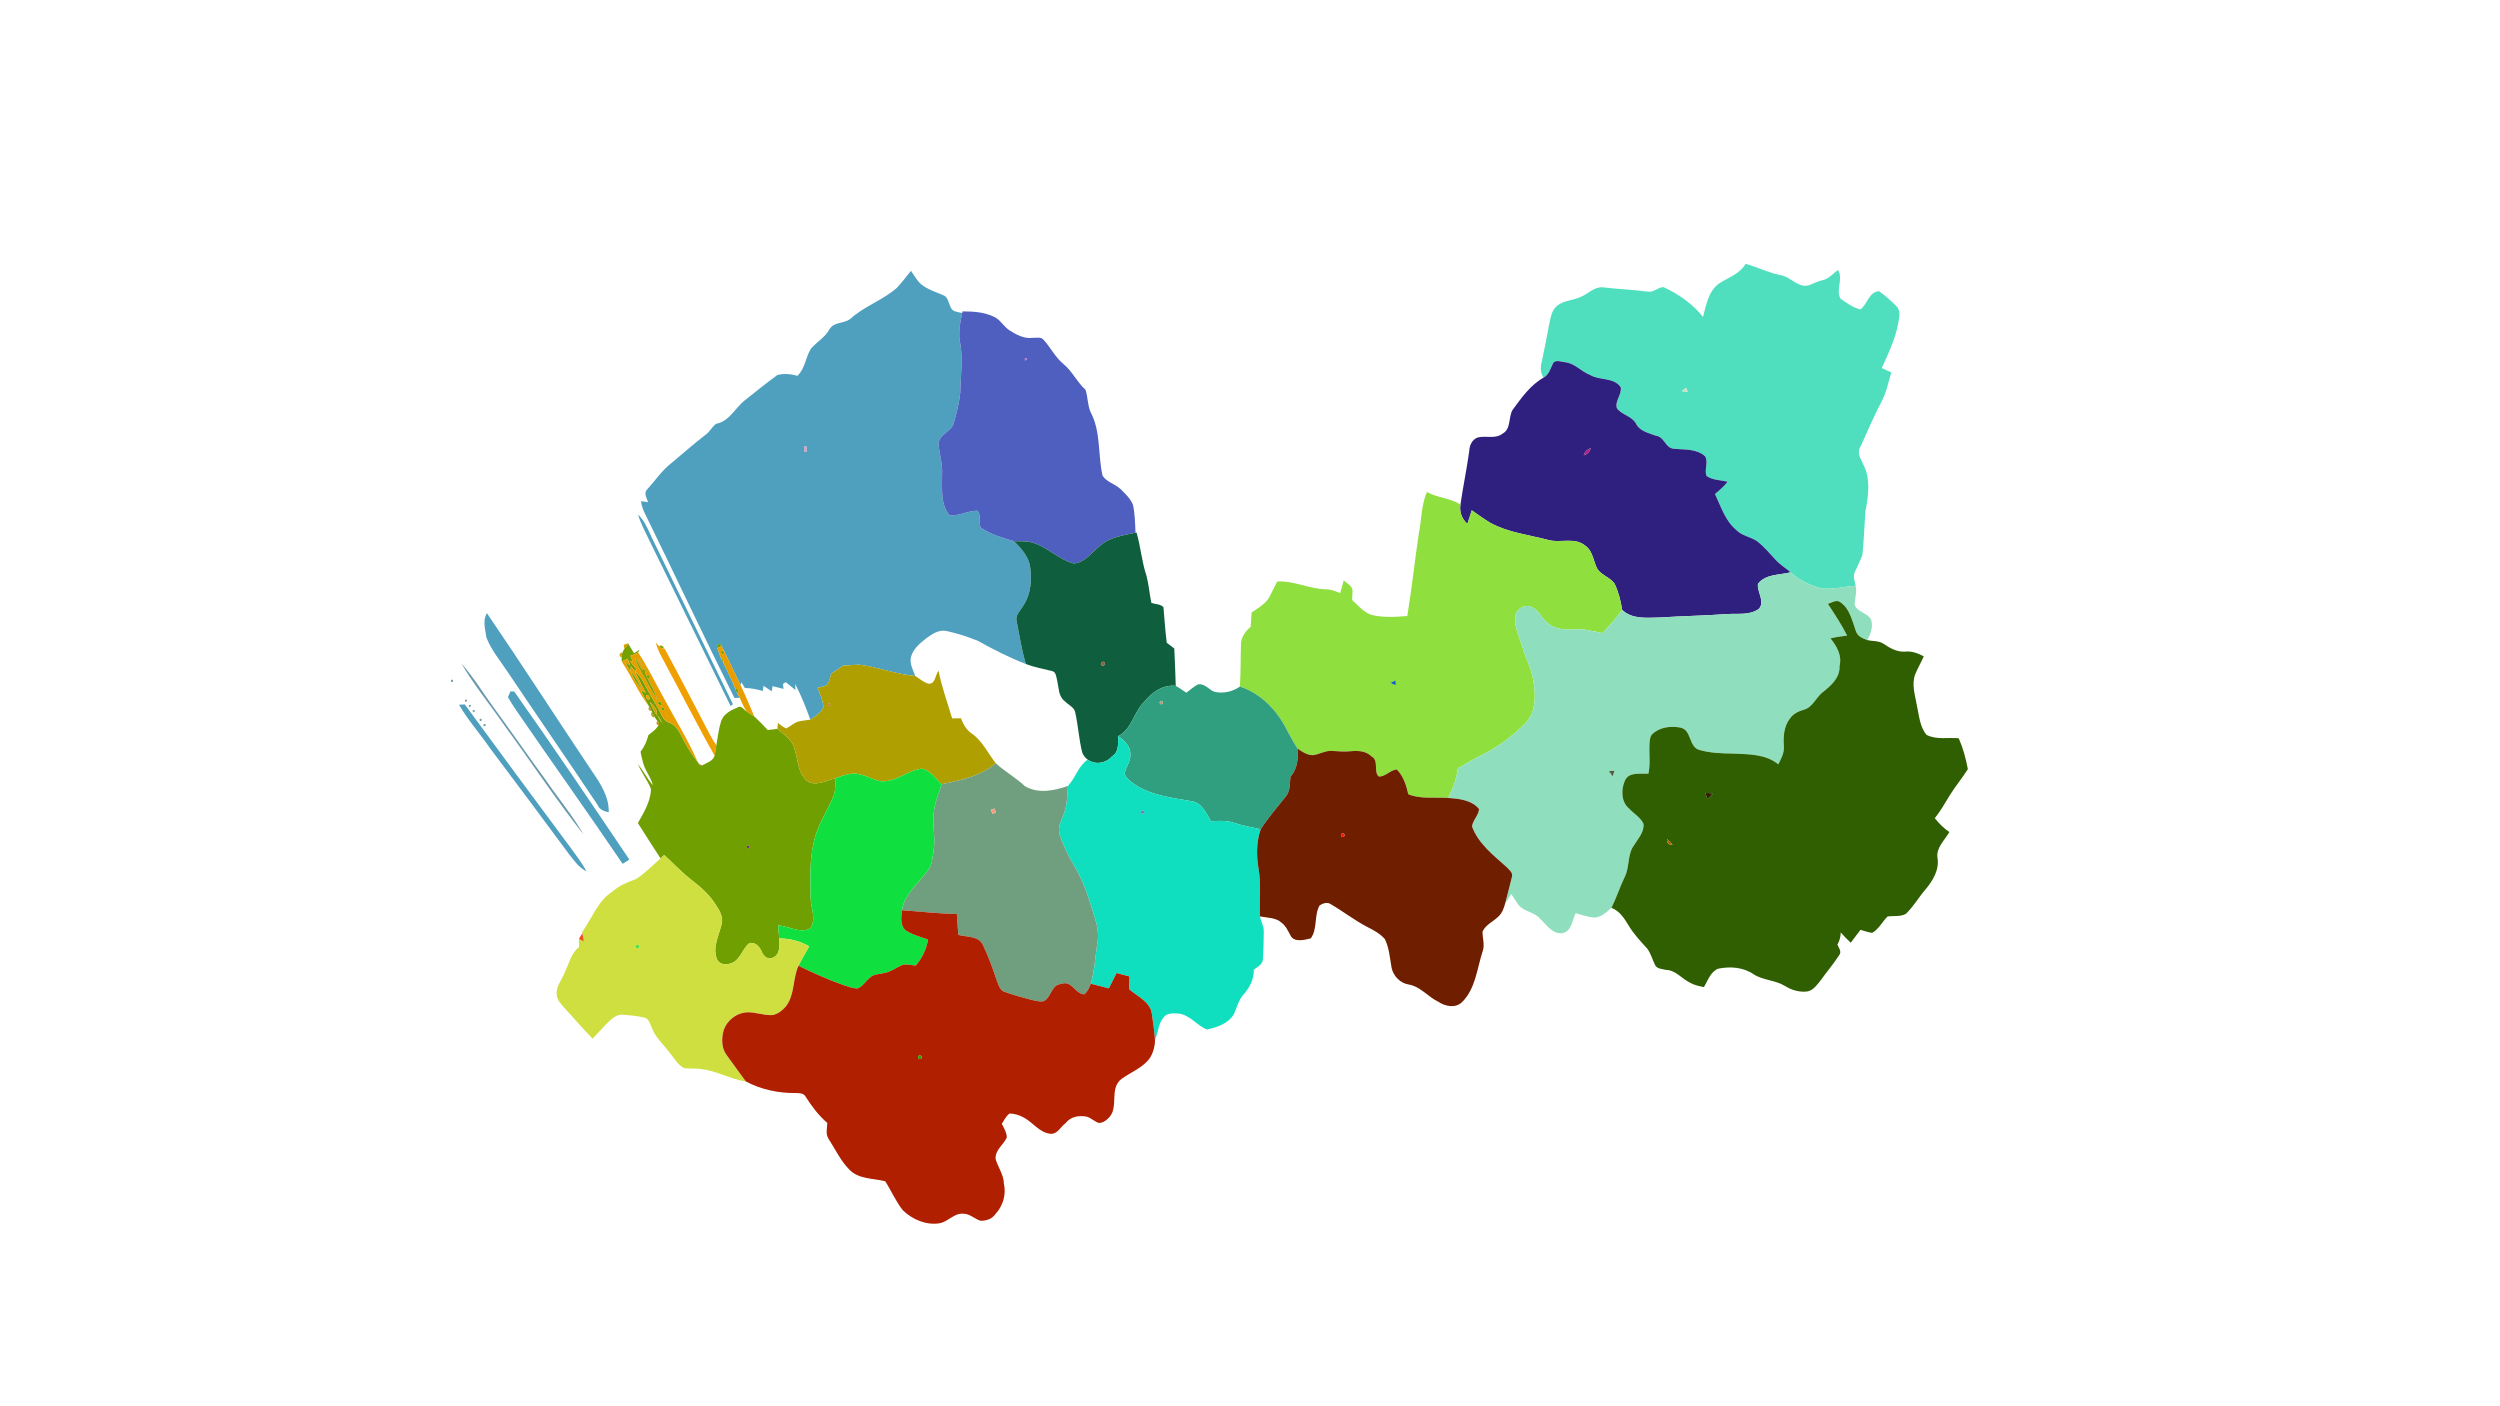 <?xml version="1.0" encoding="UTF-8" ?>
<!DOCTYPE svg PUBLIC "-//W3C//DTD SVG 1.1//EN" "http://www.w3.org/Graphics/SVG/1.1/DTD/svg11.dtd">
<svg width="1920pt" height="1080pt" viewBox="0 0 1920 1080" version="1.1" xmlns="http://www.w3.org/2000/svg">
<g id="#4fdfbfff">
<path fill="#4fdfbf" opacity="1.00" d=" M 1340.63 202.62 C 1349.82 205.16 1358.37 209.59 1367.82 211.37 C 1375.67 212.86 1381.53 221.96 1389.98 218.82 C 1393.31 217.44 1396.48 215.75 1400.11 215.10 C 1404.71 213.98 1407.82 210.02 1411.58 207.35 C 1415.99 214.19 1409.53 222.56 1413.56 229.41 C 1418.20 232.68 1423.17 236.30 1428.77 237.66 C 1434.22 233.65 1435.26 224.18 1443.06 223.61 C 1447.96 227.01 1452.42 231.13 1456.65 235.35 C 1458.30 237.05 1458.88 239.53 1458.76 241.85 C 1457.44 256.37 1451.19 269.63 1445.19 282.68 C 1447.66 283.76 1450.11 284.88 1452.56 286.02 C 1450.13 293.67 1448.75 301.69 1444.85 308.81 C 1438.60 320.53 1433.68 332.88 1427.97 344.85 C 1426.68 348.96 1429.17 352.65 1430.76 356.24 C 1436.87 367.38 1434.99 380.77 1432.63 392.77 C 1431.81 403.80 1431.51 414.88 1430.38 425.89 C 1428.85 430.58 1426.40 434.92 1424.46 439.45 C 1422.81 442.76 1424.59 446.44 1425.13 449.86 C 1416.60 450.47 1408.09 452.69 1399.51 452.02 C 1390.59 449.75 1381.98 445.88 1375.19 439.52 C 1371.47 436.33 1367.20 433.77 1363.87 430.15 C 1359.23 425.15 1354.82 419.85 1349.43 415.63 C 1344.31 412.14 1337.51 411.56 1333.19 406.79 C 1324.81 399.69 1321.69 388.89 1317.09 379.37 C 1320.65 376.57 1323.99 373.50 1326.83 369.95 C 1321.39 368.65 1315.24 368.85 1310.58 365.50 C 1308.77 360.71 1312.21 355.07 1309.57 350.50 C 1303.01 344.37 1293.30 345.52 1285.00 344.59 C 1278.86 343.74 1278.11 335.29 1271.76 334.66 C 1266.27 332.53 1259.50 331.30 1256.55 325.53 C 1253.47 319.54 1245.72 318.78 1241.82 313.63 C 1239.93 307.91 1245.83 302.92 1244.70 297.36 C 1239.30 289.53 1228.40 292.43 1221.06 287.89 C 1214.33 285.33 1209.46 279.00 1202.00 278.21 C 1199.30 278.00 1194.39 275.77 1192.65 279.20 C 1190.78 283.15 1189.53 287.85 1185.37 290.07 C 1183.34 286.72 1182.83 282.73 1183.83 278.96 C 1185.89 269.41 1187.77 259.83 1189.54 250.22 C 1190.83 244.82 1191.23 238.59 1195.84 234.83 C 1200.90 230.86 1207.72 230.68 1213.49 228.26 C 1219.36 226.05 1224.09 220.23 1230.73 220.65 C 1242.23 222.02 1253.82 222.43 1265.30 223.94 C 1269.85 224.94 1273.34 220.49 1277.60 220.51 C 1289.14 225.84 1299.92 233.35 1307.91 243.36 C 1310.45 233.92 1312.22 222.69 1321.16 217.13 C 1328.08 212.88 1336.34 210.07 1340.63 202.62 M 1291.63 300.42 C 1293.13 300.56 1294.63 300.71 1296.15 300.85 C 1295.71 299.82 1295.28 298.79 1294.86 297.77 C 1293.77 298.64 1292.69 299.52 1291.63 300.42 Z" />
</g>
<g id="#4f9fbfff">
<path fill="#4f9fbf" opacity="1.00" d=" M 688.95 220.94 C 692.75 216.84 696.06 212.31 699.64 208.01 C 702.55 212.13 704.91 216.86 709.27 219.69 C 713.90 222.82 719.29 224.49 724.37 226.71 C 729.89 228.64 727.94 237.59 733.65 239.18 C 735.37 239.75 737.17 240.03 738.96 240.38 C 737.23 248.32 735.70 256.44 737.59 264.55 C 739.60 276.75 737.69 289.07 737.51 301.33 C 736.75 309.24 734.69 317.01 732.57 324.65 C 730.90 331.50 721.42 333.30 720.80 340.56 C 721.28 348.74 724.20 356.73 723.50 365.01 C 723.69 375.44 722.07 387.21 729.32 395.83 C 736.66 396.36 743.50 392.16 750.87 392.21 C 753.64 396.05 751.59 401.14 753.09 405.17 C 760.71 410.48 769.84 412.96 778.64 415.66 C 784.03 420.67 789.14 426.63 790.95 433.94 C 792.62 444.45 792.02 455.96 785.91 465.08 C 783.87 468.83 779.50 472.33 780.80 477.11 C 782.95 488.10 784.59 499.24 787.90 509.97 C 775.24 505.08 763.13 498.90 751.30 492.29 C 743.38 489.00 735.13 486.40 726.76 484.58 C 720.87 483.45 715.77 487.03 711.26 490.26 C 706.17 494.35 700.26 499.16 699.39 506.08 C 698.96 510.68 701.39 514.89 702.87 519.09 C 688.26 517.92 674.51 512.39 660.03 510.45 C 655.86 510.54 651.72 511.11 647.56 511.14 C 644.64 513.41 641.54 515.40 638.34 517.24 C 637.54 520.23 637.09 523.56 634.98 525.96 C 632.93 527.42 630.33 527.68 627.95 528.24 C 629.49 533.25 632.56 538.12 632.22 543.50 C 630.25 547.62 626.14 550.40 622.29 552.67 C 618.98 543.37 615.35 534.14 610.75 525.39 C 610.78 526.88 610.83 528.39 610.89 529.90 C 608.44 527.88 605.93 525.92 603.49 523.92 C 602.94 524.26 601.83 524.95 601.28 525.29 C 601.43 526.54 601.59 527.79 601.76 529.06 C 598.93 528.37 596.11 527.66 593.29 526.96 C 593.10 528.29 592.93 529.64 592.75 530.99 C 590.66 529.53 588.57 528.08 586.45 526.68 C 586.22 528.03 585.99 529.38 585.76 530.73 C 581.33 529.29 576.72 528.46 572.06 528.37 C 571.17 526.93 570.30 525.48 569.43 524.05 C 569.25 524.57 568.87 525.61 568.69 526.13 C 563.83 516.04 559.09 505.89 554.10 495.87 C 553.11 492.84 549.47 495.38 550.93 497.75 C 551.75 500.51 552.79 503.21 553.86 505.90 C 554.19 506.52 554.86 507.76 555.19 508.38 C 558.40 515.31 562.13 522.02 564.81 529.19 C 565.10 530.24 565.54 531.24 566.14 532.18 C 566.81 533.40 567.44 534.66 568.07 535.93 C 566.72 535.95 565.37 535.98 564.04 536.01 C 540.93 489.78 519.09 442.93 496.35 396.52 C 494.44 392.88 492.73 389.06 492.34 384.91 C 494.16 385.15 496.00 385.40 497.82 385.68 C 496.74 382.67 494.25 379.06 496.80 376.11 C 503.09 369.29 508.22 361.36 515.65 355.64 C 524.40 348.37 532.89 340.79 541.91 333.86 C 545.16 331.62 546.81 327.69 550.02 325.47 C 560.24 323.65 564.64 313.10 572.22 307.28 C 580.39 300.80 588.50 294.19 596.96 288.07 C 602.00 286.61 607.44 287.28 612.47 288.61 C 618.37 282.93 618.64 274.38 622.81 267.76 C 627.30 262.54 633.75 259.05 637.09 252.84 C 640.34 247.13 648.22 248.56 652.94 244.99 C 663.66 235.14 678.08 230.59 688.95 220.94 M 617.57 342.95 C 617.54 344.31 617.54 345.68 617.57 347.05 L 619.43 347.05 C 619.45 345.68 619.45 344.31 619.43 342.95 L 617.57 342.95 Z" />
<path fill="#4f9fbf" opacity="1.00" d=" M 490.06 395.20 C 494.87 399.77 497.47 406.01 500.14 411.94 C 521.02 454.94 542.02 497.89 562.92 540.89 C 562.46 541.20 561.54 541.82 561.08 542.13 C 540.13 499.65 519.46 457.05 498.48 414.59 C 495.55 408.19 491.95 402.02 490.06 395.20 Z" />
<path fill="#4f9fbf" opacity="1.00" d=" M 373.60 489.73 C 372.76 483.60 370.41 476.62 373.97 470.93 C 401.47 511.28 427.90 552.37 455.08 592.95 C 461.38 602.02 467.88 612.36 467.50 623.85 C 463.95 623.08 460.29 621.79 458.91 618.08 C 436.09 583.95 412.77 550.17 389.91 516.08 C 384.22 507.47 377.39 499.41 373.60 489.73 Z" />
<path fill="#4f9fbf" opacity="1.00" d=" M 392.08 530.97 C 392.78 530.99 394.20 531.04 394.91 531.06 C 425.00 573.66 454.23 616.88 483.35 660.15 C 481.61 661.20 479.89 662.30 478.20 663.42 C 451.46 624.06 423.80 585.34 396.86 546.11 C 394.42 542.66 392.25 539.04 390.08 535.43 C 390.74 533.93 391.40 532.45 392.08 530.97 Z" />
<path fill="#4f9fbf" opacity="1.00" d=" M 352.52 541.23 C 353.99 541.13 355.46 541.05 356.94 540.98 C 383.82 577.75 410.95 614.34 438.11 650.91 C 442.31 656.93 447.11 662.62 450.39 669.24 C 444.69 666.28 440.86 660.92 437.00 655.99 C 416.76 628.59 396.40 601.27 375.92 574.06 C 368.30 562.98 359.25 552.91 352.52 541.23 Z" />
</g>
<g id="#4f5fbfff">
<path fill="#4f5fbf" opacity="1.00" d=" M 739.21 239.15 C 746.94 239.19 754.93 239.54 762.10 242.77 C 767.85 244.58 770.45 250.57 775.30 253.71 C 780.52 257.07 786.53 260.29 792.94 259.46 C 795.88 259.57 799.71 258.43 801.72 261.26 C 806.94 267.08 810.49 274.36 816.56 279.43 C 823.47 284.95 827.06 293.40 833.63 299.28 C 835.61 304.81 835.11 311.13 837.62 316.58 C 845.61 331.62 843.09 349.25 846.76 365.33 C 849.90 370.23 856.29 371.66 860.50 375.54 C 864.18 379.14 868.17 382.87 870.14 387.75 C 871.65 394.75 871.74 401.96 872.07 409.09 C 862.29 411.18 851.39 412.65 843.94 419.93 C 838.07 424.65 832.72 432.35 824.59 432.74 C 813.17 429.74 804.65 420.24 793.34 416.83 C 788.58 415.39 783.53 415.72 778.64 415.66 C 769.84 412.96 760.71 410.48 753.09 405.17 C 751.59 401.14 753.64 396.05 750.87 392.21 C 743.50 392.16 736.66 396.36 729.32 395.83 C 722.07 387.21 723.69 375.44 723.50 365.01 C 724.20 356.73 721.28 348.74 720.80 340.56 C 721.42 333.30 730.90 331.50 732.57 324.65 C 734.69 317.01 736.75 309.24 737.51 301.33 C 737.69 289.07 739.60 276.75 737.59 264.55 C 735.70 256.44 737.23 248.32 738.96 240.38 L 739.21 239.15 M 787.16 275.16 C 786.24 279.16 791.16 274.25 787.16 275.16 Z" />
</g>
<g id="#cf60bfff">
<path fill="#cf60bf" opacity="1.00" d=" M 787.16 275.16 C 791.16 274.25 786.24 279.16 787.16 275.16 Z" />
</g>
<g id="#2f1f7ffe">
<path fill="#2f1f7f" opacity="1.00" d=" M 1192.65 279.20 C 1194.39 275.77 1199.30 278.00 1202.00 278.21 C 1209.46 279.00 1214.33 285.33 1221.06 287.89 C 1228.40 292.43 1239.30 289.53 1244.70 297.36 C 1245.83 302.92 1239.93 307.91 1241.82 313.63 C 1245.72 318.78 1253.47 319.54 1256.55 325.53 C 1259.50 331.30 1266.27 332.53 1271.76 334.66 C 1278.11 335.29 1278.86 343.74 1285.00 344.59 C 1293.30 345.52 1303.01 344.37 1309.57 350.50 C 1312.21 355.07 1308.77 360.71 1310.58 365.50 C 1315.24 368.85 1321.39 368.65 1326.83 369.95 C 1323.99 373.50 1320.65 376.57 1317.09 379.37 C 1321.69 388.89 1324.81 399.69 1333.19 406.79 C 1337.51 411.56 1344.31 412.14 1349.43 415.63 C 1354.82 419.85 1359.23 425.15 1363.87 430.15 C 1367.20 433.77 1371.47 436.33 1375.19 439.52 C 1366.72 441.70 1355.92 440.75 1350.09 448.41 C 1349.30 454.73 1355.93 462.21 1350.69 467.71 C 1343.60 472.72 1334.70 471.01 1326.57 471.59 C 1309.20 472.83 1291.78 473.13 1274.41 474.24 C 1264.60 474.41 1253.62 475.77 1245.81 468.39 C 1244.73 461.49 1243.06 454.61 1240.02 448.30 C 1236.70 443.50 1230.30 441.95 1226.93 437.20 C 1223.69 431.37 1223.54 423.54 1217.76 419.29 C 1209.37 412.04 1197.94 417.54 1188.25 414.48 C 1173.53 410.65 1157.97 408.93 1144.46 401.47 C 1139.56 398.57 1135.00 395.13 1130.31 391.93 C 1129.47 394.52 1127.80 399.70 1126.96 402.30 C 1122.74 398.63 1120.65 393.07 1121.63 387.54 C 1123.59 373.75 1126.50 360.12 1128.40 346.32 C 1128.52 342.00 1130.62 337.52 1134.85 335.99 C 1141.09 334.36 1148.46 337.42 1153.95 333.04 C 1160.65 329.48 1158.30 320.59 1161.63 314.85 C 1168.45 305.64 1175.15 295.86 1185.37 290.07 C 1189.53 287.85 1190.78 283.15 1192.65 279.20 M 1216.31 349.69 C 1219.03 348.94 1220.93 347.04 1221.69 344.31 C 1218.95 345.06 1217.05 346.96 1216.31 349.69 Z" />
</g>
<g id="#cfdfbfff">
<path fill="#cfdfbf" opacity="1.00" d=" M 1291.63 300.42 C 1292.69 299.52 1293.77 298.64 1294.86 297.77 C 1295.28 298.79 1295.71 299.82 1296.15 300.85 C 1294.63 300.71 1293.13 300.56 1291.63 300.42 Z" />
</g>
<g id="#cf9fbfff">
<path fill="#cf9fbf" opacity="1.00" d=" M 617.57 342.95 L 619.43 342.95 C 619.45 344.31 619.45 345.68 619.43 347.05 L 617.57 347.05 C 617.54 345.68 617.54 344.31 617.57 342.95 Z" />
</g>
<g id="#af1f7ffe">
<path fill="#af1f7f" opacity="1.00" d=" M 1216.31 349.69 C 1217.05 346.96 1218.95 345.06 1221.69 344.31 C 1220.93 347.04 1219.03 348.94 1216.31 349.69 Z" />
</g>
<g id="#8fdf3fff">
<path fill="#8fdf3f" opacity="1.00" d=" M 1095.87 377.86 C 1103.97 382.48 1113.77 382.32 1121.63 387.54 C 1120.65 393.07 1122.74 398.63 1126.96 402.30 C 1127.80 399.70 1129.47 394.52 1130.31 391.93 C 1135.00 395.13 1139.56 398.57 1144.46 401.47 C 1157.97 408.93 1173.53 410.65 1188.25 414.48 C 1197.94 417.54 1209.37 412.04 1217.76 419.29 C 1223.54 423.54 1223.69 431.37 1226.93 437.20 C 1230.30 441.95 1236.70 443.50 1240.02 448.30 C 1243.06 454.61 1244.73 461.49 1245.81 468.39 C 1241.27 474.68 1236.16 480.54 1230.80 486.14 C 1223.82 485.06 1216.91 482.68 1209.79 483.39 C 1202.07 483.87 1193.27 483.38 1187.53 477.50 C 1183.56 473.97 1181.40 468.12 1176.22 466.22 C 1171.01 463.61 1164.95 467.46 1163.78 472.66 C 1162.72 480.88 1166.56 488.42 1168.90 496.03 C 1171.77 505.75 1176.83 514.82 1177.94 525.02 C 1179.54 535.00 1179.26 546.28 1172.44 554.42 C 1163.17 563.95 1152.57 572.32 1140.76 578.47 C 1133.52 581.97 1126.56 586.00 1119.66 590.10 C 1118.67 598.09 1115.71 605.67 1112.13 612.82 C 1101.92 612.13 1091.34 613.94 1081.56 609.99 C 1080.00 603.09 1077.84 596.13 1072.76 590.94 C 1067.61 591.30 1063.83 596.91 1058.74 596.29 C 1054.71 592.33 1059.25 583.81 1053.16 580.83 C 1048.59 576.12 1041.45 576.49 1035.47 577.07 C 1030.96 577.46 1026.43 576.76 1021.94 576.69 C 1017.11 576.69 1012.87 579.48 1008.14 579.99 C 1003.73 579.84 999.84 577.29 996.37 574.80 C 993.90 570.57 991.38 566.36 989.05 562.06 C 981.68 546.54 968.98 532.67 952.25 527.30 C 952.95 516.19 952.70 505.06 953.08 493.96 C 953.50 488.86 956.74 484.58 960.51 481.38 C 960.74 477.70 960.98 474.03 961.23 470.37 C 965.77 467.36 970.71 464.50 973.97 460.01 C 976.57 455.68 978.47 450.98 980.93 446.57 C 994.02 445.86 1005.91 452.57 1018.89 452.61 C 1022.56 452.59 1025.87 454.30 1029.27 455.50 C 1030.16 452.24 1031.05 448.97 1032.02 445.72 C 1034.59 448.33 1039.36 450.25 1038.70 454.63 C 1038.63 456.18 1038.49 459.29 1038.42 460.84 C 1042.96 464.87 1047.01 469.95 1052.86 472.12 C 1061.97 474.45 1071.50 473.89 1080.80 473.10 C 1084.25 452.21 1086.44 431.15 1089.58 410.21 C 1091.82 399.44 1091.41 388.11 1095.87 377.86 M 1067.69 524.50 C 1069.10 525.08 1070.54 525.66 1071.99 526.24 C 1071.95 525.33 1071.87 523.49 1071.83 522.58 C 1070.43 523.20 1069.05 523.84 1067.69 524.50 Z" />
</g>
<g id="#0f5f3fff">
<path fill="#0f5f3f" opacity="1.00" d=" M 843.94 419.93 C 851.39 412.65 862.29 411.18 872.07 409.09 L 872.84 408.94 C 876.06 419.87 876.85 431.37 880.49 442.17 C 882.33 449.03 882.77 456.14 884.28 463.06 C 887.24 464.04 891.13 463.87 893.53 466.26 C 894.32 475.37 894.90 484.52 896.06 493.60 C 898.01 495.08 899.94 496.59 901.87 498.12 C 902.21 507.66 902.79 517.21 902.98 526.77 C 892.96 525.57 884.32 532.01 878.40 539.38 C 870.57 547.16 869.24 560.15 858.70 565.36 C 858.64 570.82 859.52 577.65 853.95 580.94 C 849.26 586.31 841.20 587.61 835.34 583.41 C 833.28 581.82 831.53 579.72 830.94 577.14 C 828.60 567.21 827.96 556.98 825.76 547.02 C 824.82 542.87 820.14 541.22 817.55 538.33 C 812.72 534.62 813.20 527.98 811.88 522.58 C 811.17 519.91 811.13 515.82 807.69 515.29 C 801.06 513.67 794.30 512.44 787.90 509.97 C 784.59 499.24 782.95 488.10 780.80 477.11 C 779.50 472.33 783.87 468.83 785.91 465.08 C 792.02 455.96 792.62 444.45 790.95 433.94 C 789.14 426.63 784.03 420.67 778.64 415.66 C 783.53 415.72 788.58 415.39 793.34 416.83 C 804.65 420.24 813.17 429.74 824.59 432.74 C 832.72 432.35 838.07 424.65 843.94 419.93 M 846.33 508.55 C 844.75 509.60 846.31 512.53 847.90 510.93 C 849.60 509.91 847.89 507.13 846.33 508.55 Z" />
</g>
<g id="#8fdfbffe">
<path fill="#8fdfbf" opacity="1.00" d=" M 1375.19 439.52 C 1381.98 445.88 1390.59 449.75 1399.51 452.02 C 1408.09 452.69 1416.60 450.47 1425.13 449.86 C 1426.27 454.84 1424.49 459.75 1424.43 464.71 C 1426.69 470.24 1434.41 470.66 1437.07 475.91 C 1438.62 481.23 1436.79 486.95 1434.03 491.57 C 1430.48 490.35 1426.52 488.61 1425.33 484.70 C 1422.41 476.86 1420.80 467.58 1413.37 462.51 C 1410.37 460.20 1406.82 462.87 1403.82 463.78 C 1409.07 471.69 1414.29 479.64 1418.60 488.12 C 1414.32 488.71 1410.01 489.22 1405.82 490.26 C 1410.63 496.29 1414.85 503.43 1412.75 511.59 C 1413.25 520.54 1405.99 526.84 1399.62 531.80 C 1394.50 535.88 1391.99 543.52 1385.06 545.13 C 1381.08 546.32 1377.15 548.25 1374.73 551.77 C 1370.00 557.74 1369.48 565.74 1370.01 573.05 C 1370.46 578.10 1367.96 582.67 1365.74 587.01 C 1356.03 579.08 1343.05 579.29 1331.21 578.77 C 1322.43 578.60 1313.50 578.41 1305.00 575.94 C 1296.62 573.48 1299.40 559.97 1289.95 558.69 C 1282.72 557.41 1274.30 558.58 1268.89 563.91 C 1267.21 565.50 1267.15 568.00 1266.88 570.14 C 1266.27 578.12 1267.67 586.17 1266.03 594.09 C 1259.92 594.69 1250.76 592.42 1247.80 599.81 C 1244.94 606.46 1244.98 615.86 1251.06 620.88 C 1254.68 624.89 1259.88 627.63 1262.20 632.70 C 1262.85 639.11 1258.04 644.00 1254.99 649.09 C 1249.74 656.03 1251.64 665.42 1248.01 673.03 C 1244.14 680.93 1241.52 689.37 1237.57 697.22 C 1233.60 700.64 1228.94 705.32 1223.16 704.61 C 1218.70 703.99 1214.42 702.48 1210.11 701.35 C 1207.40 706.76 1207.03 715.64 1199.66 716.68 C 1192.29 717.49 1187.77 710.31 1183.06 705.92 C 1178.26 699.83 1168.63 700.27 1164.96 693.06 C 1163.35 690.91 1161.98 688.75 1160.61 686.48 C 1159.25 689.03 1157.78 691.52 1155.97 693.78 C 1157.64 686.92 1159.63 680.14 1161.21 673.26 C 1162.08 670.12 1158.85 667.93 1157.09 665.94 C 1147.00 656.84 1135.28 647.93 1130.52 634.73 C 1131.02 629.87 1135.57 626.37 1135.89 621.33 C 1130.22 614.37 1120.47 613.45 1112.13 612.82 C 1115.71 605.67 1118.67 598.09 1119.66 590.10 C 1126.56 586.00 1133.52 581.97 1140.76 578.47 C 1152.57 572.32 1163.17 563.95 1172.44 554.42 C 1179.26 546.28 1179.54 535.00 1177.94 525.02 C 1176.83 514.82 1171.77 505.75 1168.90 496.03 C 1166.56 488.42 1162.72 480.88 1163.78 472.66 C 1164.95 467.46 1171.01 463.61 1176.22 466.22 C 1181.40 468.12 1183.56 473.97 1187.53 477.50 C 1193.27 483.38 1202.07 483.87 1209.79 483.39 C 1216.91 482.68 1223.82 485.06 1230.80 486.14 C 1236.16 480.54 1241.27 474.68 1245.81 468.39 C 1253.62 475.77 1264.60 474.41 1274.41 474.24 C 1291.78 473.13 1309.20 472.83 1326.57 471.59 C 1334.70 471.01 1343.60 472.72 1350.69 467.71 C 1355.93 462.21 1349.30 454.73 1350.09 448.41 C 1355.92 440.75 1366.72 441.70 1375.19 439.52 M 1235.61 592.24 C 1236.56 593.57 1237.55 594.90 1238.55 596.23 C 1238.99 594.77 1239.47 593.32 1239.95 591.88 C 1238.49 591.99 1237.04 592.11 1235.61 592.24 Z" />
</g>
<g id="#2f5f00ff">
<path fill="#2f5f00" opacity="1.00" d=" M 1403.82 463.78 C 1406.82 462.87 1410.37 460.20 1413.37 462.51 C 1420.80 467.58 1422.41 476.86 1425.33 484.70 C 1426.52 488.61 1430.48 490.35 1434.03 491.57 C 1438.21 492.58 1442.89 491.93 1446.63 494.46 C 1451.52 497.84 1457.12 500.94 1463.29 500.42 C 1468.32 499.94 1473.09 501.71 1477.43 504.09 C 1475.45 508.71 1472.88 513.05 1470.94 517.68 C 1467.95 525.50 1470.73 533.70 1472.11 541.52 C 1473.87 549.21 1474.26 558.10 1479.60 564.37 C 1487.14 568.36 1496.17 566.18 1504.32 567.01 C 1507.64 574.55 1509.81 582.62 1511.31 590.72 C 1506.91 597.74 1501.49 604.06 1497.19 611.15 C 1493.63 617.01 1490.24 623.01 1485.93 628.37 C 1489.15 632.38 1492.76 636.13 1497.10 638.97 C 1493.67 645.28 1486.87 650.80 1487.98 658.69 C 1489.51 667.84 1484.58 676.19 1478.91 682.92 C 1473.64 689.03 1469.59 696.17 1463.77 701.80 C 1459.49 704.23 1454.30 703.19 1449.66 703.85 C 1445.56 707.88 1442.98 713.59 1437.80 716.46 C 1434.69 715.99 1431.81 715.01 1428.85 714.10 C 1426.39 717.44 1423.79 720.66 1421.36 724.02 C 1418.71 721.46 1416.07 718.89 1413.65 716.12 C 1413.70 719.43 1412.77 722.61 1411.11 725.46 C 1412.16 727.90 1414.60 730.86 1412.56 733.46 C 1408.30 740.11 1403.12 746.12 1398.54 752.55 C 1395.76 756.05 1392.95 760.25 1388.35 761.39 C 1382.23 762.28 1376.01 760.47 1370.85 757.22 C 1363.47 752.65 1354.19 752.99 1346.85 748.29 C 1338.88 742.75 1328.66 742.03 1319.42 743.99 C 1313.64 746.43 1311.63 753.07 1308.62 758.09 C 1305.01 757.37 1301.33 756.65 1298.11 754.79 C 1291.65 751.78 1287.04 745.05 1279.36 744.88 C 1276.49 744.08 1272.58 744.20 1271.09 741.12 C 1269.06 737.04 1267.90 732.48 1265.25 728.74 C 1259.99 722.92 1254.51 717.21 1250.56 710.41 C 1247.34 705.09 1243.67 699.47 1237.57 697.22 C 1241.52 689.37 1244.14 680.93 1248.01 673.03 C 1251.64 665.42 1249.74 656.03 1254.99 649.09 C 1258.04 644.00 1262.85 639.11 1262.20 632.70 C 1259.88 627.63 1254.68 624.89 1251.06 620.88 C 1244.98 615.86 1244.94 606.46 1247.80 599.81 C 1250.76 592.42 1259.92 594.69 1266.03 594.09 C 1267.67 586.17 1266.27 578.12 1266.88 570.14 C 1267.15 568.00 1267.21 565.50 1268.89 563.91 C 1274.30 558.58 1282.72 557.41 1289.95 558.69 C 1299.40 559.97 1296.62 573.48 1305.00 575.94 C 1313.50 578.41 1322.43 578.60 1331.21 578.77 C 1343.05 579.29 1356.03 579.08 1365.74 587.01 C 1367.96 582.67 1370.46 578.10 1370.01 573.05 C 1369.48 565.74 1370.00 557.74 1374.73 551.77 C 1377.15 548.25 1381.08 546.32 1385.06 545.13 C 1391.99 543.52 1394.50 535.88 1399.62 531.80 C 1405.99 526.84 1413.25 520.54 1412.75 511.59 C 1414.85 503.43 1410.63 496.29 1405.82 490.26 C 1410.01 489.22 1414.32 488.71 1418.60 488.12 C 1414.29 479.64 1409.07 471.69 1403.82 463.78 M 1309.66 608.95 C 1310.18 610.52 1310.70 612.11 1311.28 613.69 C 1312.79 612.30 1314.25 610.83 1315.62 609.29 C 1313.62 609.15 1311.63 609.05 1309.66 608.95 M 1280.30 644.41 C 1279.86 647.37 1281.62 649.13 1284.59 648.70 C 1283.19 647.23 1281.76 645.79 1280.30 644.41 Z" />
</g>
<g id="#df9f00ff">
<path fill="#df9f00" opacity="1.00" d=" M 479.00 495.16 C 480.32 494.73 481.64 494.30 482.97 493.88 L 482.51 494.46 C 481.47 495.78 480.43 497.10 479.46 498.47 C 479.34 497.64 479.12 495.98 479.00 495.16 Z" />
</g>
<g id="#ef9f00ff">
<path fill="#ef9f00" opacity="1.00" d=" M 503.67 493.54 C 504.54 494.44 505.39 495.37 506.24 496.32 C 507.00 497.41 508.20 498.19 509.58 498.10 L 510.44 498.16 C 522.27 519.94 533.61 541.98 545.07 563.96 C 546.58 566.87 548.32 569.66 550.15 572.39 C 549.74 575.04 549.40 577.71 548.83 580.34 C 535.65 557.19 523.72 533.36 511.05 509.94 C 508.29 504.62 505.03 499.44 503.67 493.54 Z" />
</g>
<g id="#6f9f00fe">
<path fill="#6f9f00" opacity="1.00" d=" M 550.93 497.75 C 549.47 495.38 553.11 492.84 554.10 495.87 C 553.13 496.64 552.06 497.26 550.93 497.75 Z" />
<path fill="#6f9f00" opacity="1.00" d=" M 487.72 515.68 C 490.40 518.04 492.71 520.84 494.25 524.08 C 497.71 530.96 501.75 537.52 505.56 544.21 C 507.81 548.16 509.12 553.52 514.04 554.99 C 519.94 557.11 522.22 563.36 525.06 568.41 C 528.04 574.44 531.78 580.04 535.92 585.33 C 536.14 585.66 536.57 586.33 536.78 586.66 C 536.87 587.92 538.23 588.79 539.27 587.79 C 542.71 585.83 547.63 584.55 548.83 580.34 C 549.40 577.71 549.74 575.04 550.15 572.39 C 551.27 566.16 551.90 559.78 553.86 553.74 C 555.97 547.90 561.77 545.22 567.08 543.04 C 569.61 541.82 571.25 545.17 573.28 546.23 C 575.17 547.71 577.27 548.89 579.29 550.19 C 582.84 553.56 586.31 557.04 589.61 560.67 C 592.00 560.32 594.56 560.12 597.00 559.78 C 602.21 564.14 608.82 568.30 610.27 575.45 C 612.78 583.29 612.76 592.87 619.00 599.00 C 625.50 604.78 634.28 599.51 641.48 597.73 C 641.45 601.95 641.82 606.33 640.46 610.39 C 635.71 622.76 627.48 633.77 624.97 646.99 C 621.58 660.82 622.48 675.15 622.51 689.24 C 622.58 697.11 627.31 706.23 622.12 713.12 C 614.31 717.04 605.60 711.25 597.68 710.68 C 597.80 714.04 598.10 717.39 598.45 720.74 C 598.74 725.85 599.30 733.32 593.43 735.53 C 589.81 737.25 586.34 734.39 585.13 731.09 C 583.53 727.24 580.06 723.10 575.40 724.40 C 570.42 728.45 568.96 735.79 563.22 739.08 C 559.30 741.11 553.39 741.54 550.87 737.15 C 546.85 728.07 551.97 718.91 554.13 710.13 C 555.94 704.22 552.24 698.65 549.12 693.95 C 544.42 686.73 537.87 681.05 531.13 675.84 C 523.58 670.04 517.15 662.99 510.10 656.65 C 509.15 657.49 508.22 658.36 507.29 659.22 C 501.45 650.20 495.56 641.23 489.90 632.10 C 494.49 624.01 499.62 615.59 499.99 606.05 C 497.41 599.21 492.57 593.51 489.90 586.71 C 494.01 592.02 497.14 598.03 501.43 603.23 C 499.91 596.50 494.83 591.26 493.55 584.44 C 492.87 582.11 492.41 579.73 491.93 577.37 C 494.82 573.58 496.86 569.20 497.96 564.57 C 500.77 562.26 504.01 560.22 505.76 556.91 C 506.69 555.90 505.70 554.62 504.98 553.86 C 504.16 552.88 503.46 551.84 502.86 550.74 C 502.21 549.36 501.50 548.01 500.74 546.70 L 500.34 545.88 C 499.96 544.77 499.35 543.78 498.63 542.89 L 498.21 542.21 C 496.05 538.14 494.09 533.99 492.05 529.87 C 493.34 530.62 494.63 531.37 495.93 532.13 C 493.18 526.65 490.16 521.31 487.72 515.68 M 496.46 533.76 C 495.51 535.01 496.91 537.74 498.54 537.24 C 499.48 535.98 498.08 533.25 496.46 533.76 M 498.85 538.81 C 500.36 542.46 502.26 545.93 504.26 549.34 C 505.46 544.80 501.67 541.67 498.85 538.81 M 504.64 548.74 C 505.66 551.25 507.09 553.58 508.89 555.62 C 507.71 553.18 506.29 550.88 504.64 548.74 M 573.53 650.12 C 573.68 650.44 573.96 651.09 574.10 651.41 C 576.69 652.02 574.94 647.93 573.53 650.12 Z" />
<path fill="#6f9f00" opacity="1.00" d=" M 505.43 538.77 C 506.85 538.02 508.97 540.14 508.23 541.57 C 506.77 542.42 504.57 540.22 505.43 538.77 Z" />
</g>
<g id="#769f00ff">
<path fill="#769f00" opacity="1.00" d=" M 479.46 498.47 C 480.43 497.10 481.47 495.78 482.51 494.46 C 484.00 496.85 485.48 499.24 486.96 501.66 C 488.35 500.74 489.75 499.84 491.19 498.99 C 490.91 499.51 490.34 500.54 490.06 501.06 C 488.27 502.28 486.22 503.01 484.18 503.69 C 484.76 505.05 485.35 506.42 485.95 507.79 C 485.35 507.71 484.17 507.56 483.57 507.49 C 485.30 509.74 487.06 511.97 488.85 514.18 C 488.32 514.50 487.78 514.82 487.26 515.15 C 486.34 513.96 485.42 512.78 484.50 511.61 C 484.42 512.93 484.34 514.27 484.27 515.60 C 482.74 513.23 481.29 510.82 479.93 508.36 C 481.30 509.26 482.66 510.18 484.04 511.09 C 483.33 509.37 482.63 507.66 481.92 505.96 C 480.45 506.68 478.98 507.41 477.51 508.14 C 477.40 506.97 477.35 505.81 477.36 504.66 C 477.55 503.56 477.73 502.47 477.91 501.39 C 478.28 500.34 478.80 499.37 479.46 498.47 Z" />
</g>
<g id="#889f00ff">
<path fill="#889f00" opacity="1.00" d=" M 506.24 496.32 C 507.32 494.96 510.29 496.39 509.58 498.10 C 508.20 498.19 507.00 497.41 506.24 496.32 Z" />
<path fill="#889f00" opacity="1.00" d=" M 554.23 499.82 C 555.60 499.08 556.81 501.47 555.62 502.33 C 554.20 503.10 552.99 500.67 554.23 499.82 Z" />
</g>
<g id="#e89e00ff">
<path fill="#e89e00" opacity="1.00" d=" M 550.93 497.75 C 552.06 497.26 553.13 496.64 554.10 495.87 C 559.09 505.89 563.83 516.04 568.69 526.13 C 572.57 533.99 575.78 542.16 579.29 550.19 C 577.27 548.89 575.17 547.71 573.28 546.23 C 571.07 543.06 569.79 539.36 568.07 535.93 C 567.44 534.66 566.81 533.40 566.14 532.18 C 567.95 531.23 566.68 528.55 564.81 529.19 C 562.13 522.02 558.40 515.31 555.19 508.38 C 556.53 507.33 555.47 505.33 553.86 505.90 C 552.79 503.21 551.75 500.51 550.93 497.75 M 554.23 499.82 C 552.99 500.67 554.20 503.10 555.62 502.33 C 556.81 501.47 555.60 499.08 554.23 499.82 Z" />
</g>
<g id="#d59f00ff">
<path fill="#d59f00" opacity="1.00" d=" M 477.36 504.66 C 474.93 504.88 475.72 500.36 477.91 501.39 C 477.73 502.47 477.55 503.56 477.36 504.66 Z" />
</g>
<g id="#e79f00ff">
<path fill="#e79f00" opacity="1.00" d=" M 490.06 501.06 C 497.07 511.39 502.34 522.75 508.45 533.61 C 517.60 550.85 528.07 567.44 535.92 585.33 C 531.78 580.04 528.04 574.44 525.06 568.41 C 522.22 563.36 519.94 557.11 514.04 554.99 C 509.12 553.52 507.81 548.16 505.56 544.21 C 501.75 537.52 497.71 530.96 494.25 524.08 C 492.71 520.84 490.40 518.04 487.72 515.68 C 490.16 521.31 493.18 526.65 495.93 532.13 C 494.63 531.37 493.34 530.62 492.05 529.87 C 494.09 533.99 496.05 538.14 498.21 542.21 C 490.14 531.57 484.90 519.19 477.51 508.14 C 478.98 507.41 480.45 506.68 481.92 505.96 C 482.63 507.66 483.33 509.37 484.04 511.09 C 482.66 510.18 481.30 509.26 479.93 508.36 C 481.29 510.82 482.74 513.23 484.27 515.60 C 484.34 514.27 484.42 512.93 484.50 511.61 C 485.42 512.78 486.34 513.96 487.26 515.15 C 487.78 514.82 488.32 514.50 488.85 514.18 C 487.06 511.97 485.30 509.74 483.57 507.49 C 484.17 507.56 485.35 507.71 485.95 507.79 C 485.35 506.42 484.76 505.05 484.18 503.69 C 486.22 503.01 488.27 502.28 490.06 501.06 M 487.69 504.79 C 488.81 510.45 492.14 515.20 494.86 520.17 C 498.18 525.93 501.02 531.98 504.73 537.51 C 503.03 531.30 499.97 525.63 496.83 520.06 C 495.74 517.86 495.42 515.40 494.89 513.04 C 494.36 513.61 493.84 514.18 493.33 514.77 C 491.53 511.39 489.65 508.06 487.69 504.79 M 490.11 505.38 C 491.28 507.81 492.71 510.12 494.36 512.26 C 493.33 509.74 491.91 507.41 490.11 505.38 M 484.29 515.42 C 486.35 520.57 489.22 525.34 492.82 529.57 C 490.56 524.52 487.96 519.58 484.29 515.42 M 496.83 520.06 C 497.33 521.48 499.61 520.55 498.91 519.19 C 498.41 517.73 496.12 518.67 496.83 520.06 M 505.43 538.77 C 504.57 540.22 506.77 542.42 508.23 541.57 C 508.97 540.14 506.85 538.02 505.43 538.77 M 508.27 543.54 C 507.12 544.41 508.58 546.37 509.73 545.46 C 510.86 544.58 509.40 542.61 508.27 543.54 M 510.56 546.36 C 511.72 548.62 512.91 550.88 514.15 553.13 C 513.07 550.81 511.88 548.54 510.56 546.36 Z" />
</g>
<g id="#859f00ff">
<path fill="#859f00" opacity="1.00" d=" M 487.69 504.79 C 489.65 508.06 491.53 511.39 493.33 514.77 C 493.84 514.18 494.36 513.61 494.89 513.04 C 495.42 515.40 495.74 517.86 496.83 520.06 C 499.97 525.63 503.03 531.30 504.73 537.51 C 501.02 531.98 498.18 525.93 494.86 520.17 C 492.14 515.20 488.81 510.45 487.69 504.79 Z" />
</g>
<g id="#8b9f00ff">
<path fill="#8b9f00" opacity="1.00" d=" M 490.11 505.38 C 491.91 507.41 493.33 509.74 494.36 512.26 C 492.71 510.12 491.28 507.81 490.11 505.38 Z" />
</g>
<g id="#9a9f00ff">
<path fill="#9a9f00" opacity="1.00" d=" M 553.86 505.90 C 555.47 505.33 556.53 507.33 555.19 508.38 C 554.86 507.76 554.19 506.52 553.86 505.90 Z" />
</g>
<g id="#8f5f3ffe">
<path fill="#8f5f3f" opacity="1.00" d=" M 846.33 508.55 C 847.89 507.13 849.60 509.91 847.90 510.93 C 846.31 512.53 844.75 509.60 846.33 508.55 Z" />
</g>
<g id="#af9f00ff">
<path fill="#af9f00" opacity="1.00" d=" M 647.56 511.14 C 651.72 511.11 655.86 510.54 660.03 510.45 C 674.51 512.39 688.26 517.92 702.87 519.09 C 706.14 521.26 709.25 523.91 713.05 525.10 C 718.25 525.66 718.37 518.39 720.75 515.03 C 723.25 527.55 727.63 539.55 731.27 551.76 C 733.45 551.67 735.76 551.66 738.02 551.62 C 739.74 556.14 742.14 560.59 746.29 563.33 C 754.55 569.02 758.67 578.49 764.74 586.16 C 753.20 596.12 737.65 599.30 723.13 602.29 C 718.51 597.88 714.47 591.59 707.87 590.35 C 696.92 591.61 688.00 600.96 676.59 599.98 C 671.22 599.31 666.58 596.07 661.31 594.99 C 654.56 592.69 647.81 595.56 641.48 597.73 C 634.28 599.51 625.50 604.78 619.00 599.00 C 612.76 592.87 612.78 583.29 610.27 575.45 C 608.82 568.30 602.21 564.14 597.00 559.78 C 597.14 558.27 597.30 556.77 597.46 555.28 C 599.49 556.73 601.40 558.47 603.76 559.40 C 607.07 557.93 609.68 555.09 613.24 554.12 C 616.21 553.40 619.28 553.20 622.29 552.67 C 626.14 550.40 630.25 547.62 632.22 543.50 C 632.56 538.12 629.49 533.25 627.95 528.24 C 630.33 527.68 632.93 527.42 634.98 525.96 C 637.09 523.56 637.54 520.23 638.34 517.24 C 641.54 515.40 644.64 513.41 647.56 511.14 M 636.15 540.40 C 635.29 544.38 640.14 539.58 636.15 540.40 Z" />
</g>
<g id="#3f7e97ca">
<path fill="#3f7e97" opacity="0.79" d=" M 354.26 509.40 C 363.52 519.81 370.71 531.84 378.92 543.07 C 392.36 561.35 405.18 580.07 418.63 598.34 C 428.37 612.67 439.60 625.99 448.26 641.04 C 427.08 614.19 408.21 585.59 388.03 557.98 C 376.83 541.75 364.24 526.44 354.26 509.40 Z" />
</g>
<g id="#6f9f00ff">
<path fill="#6f9f00" opacity="1.00" d=" M 484.29 515.42 C 487.96 519.58 490.56 524.52 492.82 529.57 C 489.22 525.34 486.35 520.57 484.29 515.42 Z" />
<path fill="#6f9f00" opacity="1.00" d=" M 496.83 520.06 C 496.12 518.67 498.41 517.73 498.91 519.19 C 499.61 520.55 497.33 521.48 496.83 520.06 Z" />
<path fill="#6f9f00" opacity="1.00" d=" M 564.81 529.19 C 566.68 528.55 567.95 531.23 566.14 532.18 C 565.54 531.24 565.10 530.24 564.81 529.19 Z" />
<path fill="#6f9f00" opacity="1.00" d=" M 508.27 543.54 C 509.40 542.61 510.86 544.58 509.73 545.46 C 508.58 546.37 507.12 544.41 508.27 543.54 Z" />
</g>
<g id="#356a7faa">
<path fill="#356a7f" opacity="0.67" d=" M 346.40 522.15 C 347.80 521.71 348.28 522.19 347.85 523.60 C 346.45 524.02 345.96 523.54 346.40 522.15 Z" />
<path fill="#356a7f" opacity="0.67" d=" M 360.15 541.40 C 364.14 540.58 359.30 545.38 360.15 541.40 Z" />
<path fill="#356a7f" opacity="0.67" d=" M 363.15 545.40 C 367.14 544.58 362.30 549.38 363.15 545.40 Z" />
<path fill="#356a7f" opacity="0.67" d=" M 371.40 556.15 C 372.80 555.71 373.28 556.19 372.85 557.60 C 371.45 558.02 370.96 557.54 371.40 556.15 Z" />
</g>
<g id="#0f5fbfff">
<path fill="#0f5fbf" opacity="1.00" d=" M 1067.69 524.50 C 1069.05 523.84 1070.43 523.20 1071.83 522.58 C 1071.87 523.49 1071.95 525.33 1071.99 526.24 C 1070.54 525.66 1069.10 525.08 1067.69 524.50 Z" />
</g>
<g id="#2f9f7ffe">
<path fill="#2f9f7f" opacity="1.00" d=" M 920.41 525.49 C 925.40 524.98 928.36 529.61 932.62 531.27 C 939.33 532.92 946.63 531.23 952.25 527.30 C 968.98 532.67 981.68 546.54 989.05 562.06 C 991.38 566.36 993.90 570.57 996.37 574.80 C 997.33 582.46 996.38 590.51 991.08 596.55 C 990.44 601.54 991.10 607.38 987.61 611.53 C 981.07 619.92 973.96 627.90 968.21 636.88 C 961.43 635.32 954.55 634.26 947.97 631.99 C 942.25 630.00 936.06 630.40 930.11 630.73 C 926.26 624.55 923.16 616.52 914.95 615.30 C 899.89 612.65 883.92 610.88 870.91 602.15 C 868.04 599.97 864.73 597.63 863.63 594.05 C 864.79 588.89 868.56 584.47 868.13 578.91 C 868.06 572.91 863.33 568.47 858.70 565.36 C 869.24 560.15 870.57 547.16 878.40 539.38 C 884.32 532.01 892.96 525.57 902.98 526.77 C 905.81 528.29 908.41 530.24 911.11 532.02 C 914.16 529.79 916.94 527.07 920.41 525.49 M 891.12 538.52 C 889.79 539.46 891.35 541.73 892.68 540.67 C 893.99 539.73 892.41 537.48 891.12 538.52 Z" />
</g>
<g id="#ef9f00fe">
<path fill="#ef9f00" opacity="1.00" d=" M 496.46 533.76 C 498.08 533.25 499.48 535.98 498.54 537.24 C 496.91 537.74 495.51 535.01 496.46 533.76 Z" />
</g>
<g id="#4a5a74aa">
<path fill="#4a5a74" opacity="0.67" d=" M 357.15 537.40 C 361.14 536.58 356.30 541.38 357.15 537.40 Z" />
</g>
<g id="#af9f7fff">
<path fill="#af9f7f" opacity="1.00" d=" M 891.12 538.52 C 892.41 537.48 893.99 539.73 892.68 540.67 C 891.35 541.73 889.79 539.46 891.12 538.52 Z" />
</g>
<g id="#d19f00ff">
<path fill="#d19f00" opacity="1.00" d=" M 498.85 538.81 C 501.67 541.67 505.46 544.80 504.26 549.34 C 502.26 545.93 500.36 542.46 498.85 538.81 Z" />
</g>
<g id="#cf5f40ff">
<path fill="#cf5f40" opacity="1.00" d=" M 636.15 540.40 C 640.14 539.58 635.29 544.38 636.15 540.40 Z" />
</g>
<g id="#b37700bf">
<path fill="#b37700" opacity="0.75" d=" M 498.63 542.89 C 499.35 543.78 499.96 544.77 500.34 545.88 C 498.66 546.77 497.08 543.91 498.63 542.89 Z" />
</g>
<g id="#b18500d4">
<path fill="#b18500" opacity="0.83" d=" M 500.74 546.70 C 501.50 548.01 502.21 549.36 502.86 550.74 C 500.70 551.73 499.03 548.04 500.74 546.70 Z" />
</g>
<g id="#7d9f00ff">
<path fill="#7d9f00" opacity="1.00" d=" M 510.56 546.36 C 511.88 548.54 513.07 550.81 514.15 553.13 C 512.91 550.88 511.72 548.62 510.56 546.36 Z" />
</g>
<g id="#c49f00ff">
<path fill="#c49f00" opacity="1.00" d=" M 504.64 548.74 C 506.29 550.88 507.71 553.18 508.89 555.62 C 507.09 553.58 505.66 551.25 504.64 548.74 Z" />
</g>
<g id="#346a7faa">
<path fill="#346a7f" opacity="0.67" d=" M 368.40 552.15 C 369.80 551.71 370.28 552.19 369.85 553.60 C 368.45 554.02 367.96 553.54 368.40 552.15 Z" />
</g>
<g id="#cf8b08ff">
<path fill="#cf8b08" opacity="1.00" d=" M 504.98 553.86 C 505.70 554.62 506.69 555.90 505.76 556.91 C 504.19 557.13 503.57 554.42 504.98 553.86 Z" />
</g>
<g id="#0fdfbffe">
<path fill="#0fdfbf" opacity="1.00" d=" M 858.70 565.36 C 863.33 568.47 868.06 572.91 868.13 578.91 C 868.56 584.47 864.79 588.89 863.63 594.05 C 864.73 597.63 868.04 599.97 870.91 602.15 C 883.92 610.88 899.89 612.65 914.95 615.30 C 923.16 616.52 926.26 624.55 930.11 630.73 C 936.06 630.40 942.25 630.00 947.97 631.99 C 954.55 634.26 961.43 635.32 968.21 636.88 C 964.79 646.75 964.89 657.41 966.64 667.60 C 968.70 679.58 967.03 691.75 967.68 703.81 C 968.28 707.65 970.61 711.08 970.58 715.08 C 970.61 722.39 970.31 729.69 969.88 736.99 C 969.47 740.77 965.67 742.66 962.93 744.67 C 963.15 751.96 959.72 758.61 954.91 763.89 C 951.15 768.11 950.00 773.77 947.67 778.77 C 943.44 786.12 934.75 789.01 926.98 790.66 C 919.09 787.66 913.71 779.11 904.77 778.37 C 900.91 778.21 895.90 777.80 893.54 781.57 C 889.32 786.25 889.77 792.95 887.02 798.36 C 886.54 791.78 885.54 785.25 884.64 778.74 C 883.47 769.38 873.41 765.20 867.08 759.65 C 867.10 756.36 867.28 753.19 867.47 749.94 C 864.14 749.06 860.80 748.23 857.49 747.31 C 855.61 751.27 853.56 755.14 851.61 759.07 C 846.98 757.86 842.34 756.66 837.70 755.51 C 840.59 745.64 841.07 735.29 842.65 725.17 C 843.73 719.50 843.38 713.63 841.77 708.11 C 837.34 693.57 833.15 678.74 825.39 665.56 C 820.62 657.73 816.54 649.43 813.71 640.72 C 812.38 635.79 814.53 630.87 816.46 626.42 C 819.67 619.28 819.60 611.27 820.16 603.62 C 825.97 597.46 828.09 588.32 835.34 583.41 C 841.20 587.61 849.26 586.31 853.95 580.94 C 859.52 577.65 858.64 570.82 858.70 565.36 M 876.53 623.13 C 875.59 624.30 877.64 625.68 878.45 624.46 C 879.42 623.26 877.33 621.92 876.53 623.13 Z" />
</g>
<g id="#6f1f00fe">
<path fill="#6f1f00" opacity="1.00" d=" M 996.37 574.80 C 999.84 577.29 1003.73 579.84 1008.14 579.99 C 1012.87 579.48 1017.11 576.69 1021.94 576.69 C 1026.43 576.76 1030.96 577.46 1035.47 577.07 C 1041.45 576.49 1048.59 576.12 1053.16 580.83 C 1059.25 583.81 1054.71 592.33 1058.74 596.29 C 1063.83 596.91 1067.61 591.30 1072.76 590.94 C 1077.84 596.13 1080.00 603.09 1081.56 609.99 C 1091.34 613.94 1101.92 612.13 1112.13 612.82 C 1120.47 613.45 1130.22 614.37 1135.89 621.33 C 1135.57 626.37 1131.02 629.87 1130.52 634.73 C 1135.28 647.93 1147.00 656.84 1157.09 665.94 C 1158.85 667.93 1162.08 670.12 1161.21 673.26 C 1159.63 680.14 1157.64 686.92 1155.97 693.78 C 1155.00 697.42 1153.69 701.19 1150.86 703.82 C 1146.86 707.74 1141.09 710.11 1138.60 715.38 C 1138.47 720.47 1140.49 725.65 1138.65 730.67 C 1134.28 743.99 1133.30 759.36 1122.72 769.76 C 1117.72 774.48 1109.84 772.93 1104.65 769.36 C 1096.62 765.54 1090.74 757.48 1081.65 756.06 C 1075.29 755.01 1070.26 749.69 1068.79 743.54 C 1067.41 736.08 1067.00 728.27 1063.65 721.34 C 1060.21 717.22 1055.35 714.58 1050.63 712.19 C 1040.53 707.05 1031.62 699.96 1021.85 694.31 C 1019.25 692.54 1015.78 693.80 1013.43 695.40 C 1009.09 703.08 1011.97 713.52 1006.67 720.66 C 1001.79 721.88 993.66 724.10 990.98 718.20 C 989.11 714.79 987.48 711.06 984.27 708.67 C 979.78 704.55 973.29 704.98 967.68 703.81 C 967.03 691.75 968.70 679.58 966.64 667.60 C 964.89 657.41 964.79 646.75 968.21 636.88 C 973.96 627.90 981.07 619.92 987.61 611.53 C 991.10 607.38 990.44 601.54 991.08 596.55 C 996.38 590.51 997.33 582.46 996.37 574.80 M 1030.30 640.39 C 1028.85 641.58 1030.89 643.74 1032.19 642.41 C 1033.66 641.26 1031.54 639.08 1030.30 640.39 Z" />
</g>
<g id="#c46a15ff">
<path fill="#c46a15" opacity="1.00" d=" M 536.78 586.66 C 537.40 586.94 538.65 587.51 539.27 587.79 C 538.23 588.79 536.87 587.92 536.78 586.66 Z" />
</g>
<g id="#6f9f7fff">
<path fill="#6f9f7f" opacity="1.00" d=" M 764.74 586.16 C 771.75 592.63 780.24 597.25 787.19 603.82 C 797.34 609.78 809.66 607.28 820.16 603.62 C 819.60 611.27 819.67 619.28 816.46 626.42 C 814.53 630.87 812.38 635.79 813.71 640.72 C 816.54 649.43 820.62 657.73 825.39 665.56 C 833.15 678.74 837.34 693.57 841.77 708.11 C 843.38 713.63 843.73 719.50 842.65 725.17 C 841.07 735.29 840.59 745.64 837.70 755.51 C 836.53 758.47 835.24 761.64 832.68 763.68 C 825.59 763.20 822.97 752.48 814.93 755.71 C 807.25 756.12 807.51 766.28 801.34 768.97 C 798.06 769.50 794.77 768.46 791.60 767.74 C 784.51 765.78 777.34 763.98 770.47 761.36 C 767.71 759.62 766.83 756.18 765.63 753.34 C 762.51 744.08 759.29 734.81 755.01 726.02 C 751.95 718.57 742.35 719.80 735.96 717.98 C 735.52 712.63 735.17 707.28 734.84 701.94 C 720.75 701.74 706.77 700.03 692.73 699.06 C 694.61 686.33 705.65 678.41 712.58 668.45 C 716.41 663.58 716.31 656.90 717.26 651.07 C 718.32 642.37 716.03 633.70 717.08 625.01 C 717.49 617.08 720.95 609.81 723.13 602.29 C 737.65 599.30 753.20 596.12 764.74 586.16 M 760.99 621.95 C 761.41 622.98 761.83 624.02 762.27 625.07 C 763.17 624.72 764.08 624.38 765.01 624.05 C 764.57 623.00 764.15 621.96 763.73 620.93 C 762.81 621.26 761.90 621.60 760.99 621.95 Z" />
</g>
<g id="#0fdf3fff">
<path fill="#0fdf3f" opacity="1.00" d=" M 676.59 599.98 C 688.00 600.96 696.92 591.61 707.87 590.35 C 714.47 591.59 718.51 597.88 723.13 602.29 C 720.95 609.81 717.49 617.08 717.08 625.01 C 716.03 633.70 718.32 642.37 717.26 651.07 C 716.31 656.90 716.41 663.58 712.58 668.45 C 705.65 678.41 694.61 686.33 692.73 699.06 C 692.07 704.37 691.11 711.28 696.04 714.91 C 701.17 718.04 707.08 719.62 712.74 721.52 C 711.59 728.97 708.19 735.78 703.33 741.52 C 699.53 741.41 695.23 739.72 691.61 741.69 C 687.53 743.71 683.76 746.49 679.17 747.23 C 675.51 748.33 670.86 747.85 668.02 750.94 C 664.80 753.46 662.66 757.50 658.76 759.09 C 655.28 759.22 651.95 757.90 648.67 756.87 C 636.55 752.59 624.75 747.42 613.25 741.71 C 615.63 736.54 618.82 731.80 621.42 726.75 C 614.39 722.77 606.52 720.65 598.45 720.74 C 598.10 717.39 597.80 714.04 597.68 710.68 C 605.60 711.25 614.31 717.04 622.12 713.12 C 627.31 706.23 622.58 697.11 622.51 689.24 C 622.48 675.15 621.58 660.82 624.97 646.99 C 627.48 633.77 635.71 622.76 640.46 610.39 C 641.82 606.33 641.45 601.95 641.48 597.73 C 647.81 595.56 654.56 592.69 661.31 594.99 C 666.58 596.07 671.22 599.31 676.59 599.98 Z" />
</g>
<g id="#4f5f3fff">
<path fill="#4f5f3f" opacity="1.00" d=" M 1235.61 592.24 C 1237.04 592.11 1238.49 591.99 1239.95 591.88 C 1239.47 593.32 1238.99 594.77 1238.55 596.23 C 1237.55 594.90 1236.56 593.57 1235.61 592.24 Z" />
</g>
<g id="#2f1f00ff">
<path fill="#2f1f00" opacity="1.00" d=" M 1309.66 608.95 C 1311.63 609.05 1313.62 609.15 1315.62 609.29 C 1314.25 610.83 1312.79 612.30 1311.28 613.69 C 1310.70 612.11 1310.18 610.52 1309.66 608.95 Z" />
</g>
<g id="#ef9f7fff">
<path fill="#ef9f7f" opacity="1.00" d=" M 760.99 621.95 C 761.90 621.60 762.81 621.26 763.73 620.93 C 764.15 621.96 764.57 623.00 765.01 624.05 C 764.08 624.38 763.17 624.72 762.27 625.07 C 761.83 624.02 761.41 622.98 760.99 621.95 Z" />
</g>
<g id="#8f5fbfff">
<path fill="#8f5fbf" opacity="1.00" d=" M 876.53 623.13 C 877.33 621.92 879.42 623.26 878.45 624.46 C 877.64 625.68 875.59 624.30 876.53 623.13 Z" />
</g>
<g id="#ef1f00ff">
<path fill="#ef1f00" opacity="1.00" d=" M 1030.30 640.39 C 1031.54 639.08 1033.66 641.26 1032.19 642.41 C 1030.89 643.74 1028.85 641.58 1030.30 640.39 Z" />
</g>
<g id="#af5f00ff">
<path fill="#af5f00" opacity="1.00" d=" M 1280.30 644.41 C 1281.76 645.79 1283.19 647.23 1284.59 648.70 C 1281.62 649.13 1279.86 647.37 1280.30 644.41 Z" />
</g>
<g id="#6f207fff">
<path fill="#6f207f" opacity="1.00" d=" M 573.53 650.12 C 574.94 647.93 576.69 652.02 574.10 651.41 C 573.96 651.09 573.68 650.44 573.53 650.12 Z" />
</g>
<g id="#cfdf3fff">
<path fill="#cfdf3f" opacity="1.00" d=" M 507.29 659.22 C 508.22 658.36 509.15 657.49 510.10 656.65 C 517.15 662.99 523.58 670.04 531.13 675.84 C 537.87 681.05 544.42 686.73 549.12 693.95 C 552.24 698.65 555.94 704.22 554.13 710.13 C 551.97 718.91 546.85 728.07 550.87 737.15 C 553.39 741.54 559.30 741.11 563.22 739.08 C 568.96 735.79 570.42 728.45 575.40 724.40 C 580.06 723.10 583.53 727.24 585.13 731.09 C 586.34 734.39 589.81 737.25 593.43 735.53 C 599.30 733.32 598.74 725.85 598.45 720.74 C 606.52 720.65 614.39 722.77 621.42 726.75 C 618.82 731.80 615.63 736.54 613.25 741.71 C 608.70 751.67 610.55 763.67 603.71 772.73 C 600.67 776.28 596.39 779.89 591.43 779.62 C 585.43 779.50 579.65 777.21 573.65 777.49 C 564.83 777.96 556.61 785.05 555.19 793.81 C 554.14 799.29 554.52 805.40 557.89 810.05 C 562.76 816.98 567.93 823.70 572.86 830.59 C 560.92 828.76 550.17 822.32 538.12 820.96 C 533.91 820.44 529.61 820.81 525.41 820.32 C 520.45 817.92 517.89 812.63 514.40 808.64 C 509.78 802.24 503.37 796.97 500.62 789.36 C 499.15 786.46 498.50 782.09 494.66 781.48 C 489.19 780.12 483.52 779.73 477.92 779.26 C 473.82 779.07 470.38 781.91 467.54 784.54 C 463.43 788.94 459.13 793.18 455.11 797.68 C 447.55 789.95 440.50 781.76 433.22 773.78 C 430.83 771.02 427.95 768.18 427.58 764.34 C 426.65 757.21 432.27 751.80 434.31 745.36 C 437.37 739.22 438.88 731.71 444.69 727.44 C 444.67 725.33 444.62 723.23 444.60 721.13 C 445.88 721.78 447.17 722.44 448.46 723.11 C 448.06 720.96 447.66 718.81 447.25 716.67 L 447.08 715.83 C 454.60 705.46 458.89 692.26 470.01 684.95 C 475.31 680.21 481.86 677.45 488.47 675.11 C 495.42 670.67 501.15 664.67 507.29 659.22 M 488.32 726.18 C 487.15 727.63 489.67 729.29 490.68 727.82 C 491.84 726.35 489.31 724.69 488.32 726.18 Z" />
</g>
<g id="#af1f00ff">
<path fill="#af1f00" opacity="1.00" d=" M 696.04 714.91 C 691.11 711.28 692.07 704.37 692.73 699.06 C 706.77 700.03 720.75 701.74 734.84 701.94 C 735.17 707.28 735.52 712.63 735.96 717.98 C 742.35 719.80 751.95 718.57 755.01 726.02 C 759.29 734.81 762.51 744.08 765.63 753.34 C 766.83 756.18 767.71 759.62 770.47 761.36 C 777.34 763.98 784.51 765.78 791.60 767.74 C 794.77 768.46 798.06 769.50 801.34 768.97 C 807.51 766.28 807.25 756.12 814.93 755.71 C 822.97 752.48 825.59 763.20 832.68 763.68 C 835.24 761.64 836.53 758.47 837.70 755.51 C 842.34 756.66 846.98 757.86 851.61 759.07 C 853.56 755.14 855.61 751.27 857.49 747.31 C 860.80 748.23 864.14 749.06 867.47 749.94 C 867.28 753.19 867.10 756.36 867.08 759.65 C 873.41 765.20 883.47 769.38 884.64 778.74 C 885.54 785.25 886.54 791.78 887.02 798.36 C 887.08 803.25 885.76 808.17 883.24 812.37 C 877.86 820.02 868.73 823.30 861.40 828.52 C 851.28 836.29 859.99 850.98 850.99 859.00 C 849.11 860.93 846.59 862.45 843.82 862.42 C 840.56 861.31 838.04 858.70 834.77 857.62 C 828.94 856.45 822.37 857.40 818.48 862.47 C 814.58 865.18 812.15 871.31 806.67 870.73 C 798.31 869.84 793.41 862.17 786.49 858.39 C 783.09 856.45 779.24 855.26 775.31 855.17 C 772.68 857.23 771.16 860.30 769.38 863.05 C 770.99 866.41 773.22 869.83 773.22 873.66 C 770.54 879.32 764.17 883.16 764.62 890.17 C 766.47 896.53 770.87 902.14 770.98 909.04 C 772.93 917.34 770.26 926.23 764.47 932.43 C 761.93 936.18 757.34 937.65 752.98 937.55 C 748.46 936.10 744.82 932.11 739.82 932.14 C 732.78 931.50 728.15 938.29 721.56 939.47 C 711.35 941.14 700.72 936.60 693.44 929.55 C 687.97 922.75 684.56 914.52 679.85 907.21 C 670.65 904.89 659.66 905.69 652.50 898.45 C 645.60 891.67 641.57 882.64 636.34 874.63 C 633.90 870.99 635.21 866.42 635.37 862.42 C 628.69 856.67 623.40 849.64 618.71 842.23 C 617.17 839.28 613.51 839.51 610.68 839.45 C 597.68 839.56 584.35 836.69 572.86 830.59 C 567.93 823.70 562.76 816.98 557.89 810.05 C 554.52 805.40 554.14 799.29 555.19 793.81 C 556.61 785.05 564.83 777.96 573.65 777.49 C 579.65 777.21 585.43 779.50 591.43 779.62 C 596.39 779.89 600.67 776.28 603.71 772.73 C 610.55 763.67 608.70 751.67 613.25 741.71 C 624.75 747.42 636.55 752.59 648.67 756.87 C 651.95 757.90 655.28 759.22 658.76 759.09 C 662.66 757.50 664.80 753.46 668.02 750.94 C 670.86 747.85 675.51 748.33 679.17 747.23 C 683.76 746.49 687.53 743.71 691.61 741.69 C 695.23 739.72 699.53 741.41 703.33 741.52 C 708.19 735.78 711.59 728.97 712.74 721.52 C 707.08 719.62 701.17 718.04 696.04 714.91 M 705.32 811.18 C 704.14 812.63 706.67 814.29 707.68 812.82 C 708.84 811.35 706.31 809.69 705.32 811.18 Z" />
</g>
<g id="#ef4f1fff">
<path fill="#ef4f1f" opacity="1.00" d=" M 444.60 721.13 C 445.47 719.63 446.35 718.15 447.25 716.67 C 447.66 718.81 448.06 720.96 448.46 723.11 C 447.17 722.44 445.88 721.78 444.60 721.13 Z" />
</g>
<g id="#4fdf40ff">
<path fill="#4fdf40" opacity="1.00" d=" M 488.32 726.18 C 489.31 724.69 491.84 726.35 490.68 727.82 C 489.67 729.29 487.15 727.63 488.32 726.18 Z" />
</g>
<g id="#2f9f00ff">
<path fill="#2f9f00" opacity="1.00" d=" M 705.32 811.18 C 706.31 809.69 708.84 811.35 707.68 812.82 C 706.67 814.29 704.14 812.63 705.32 811.18 Z" />
</g>
</svg>
